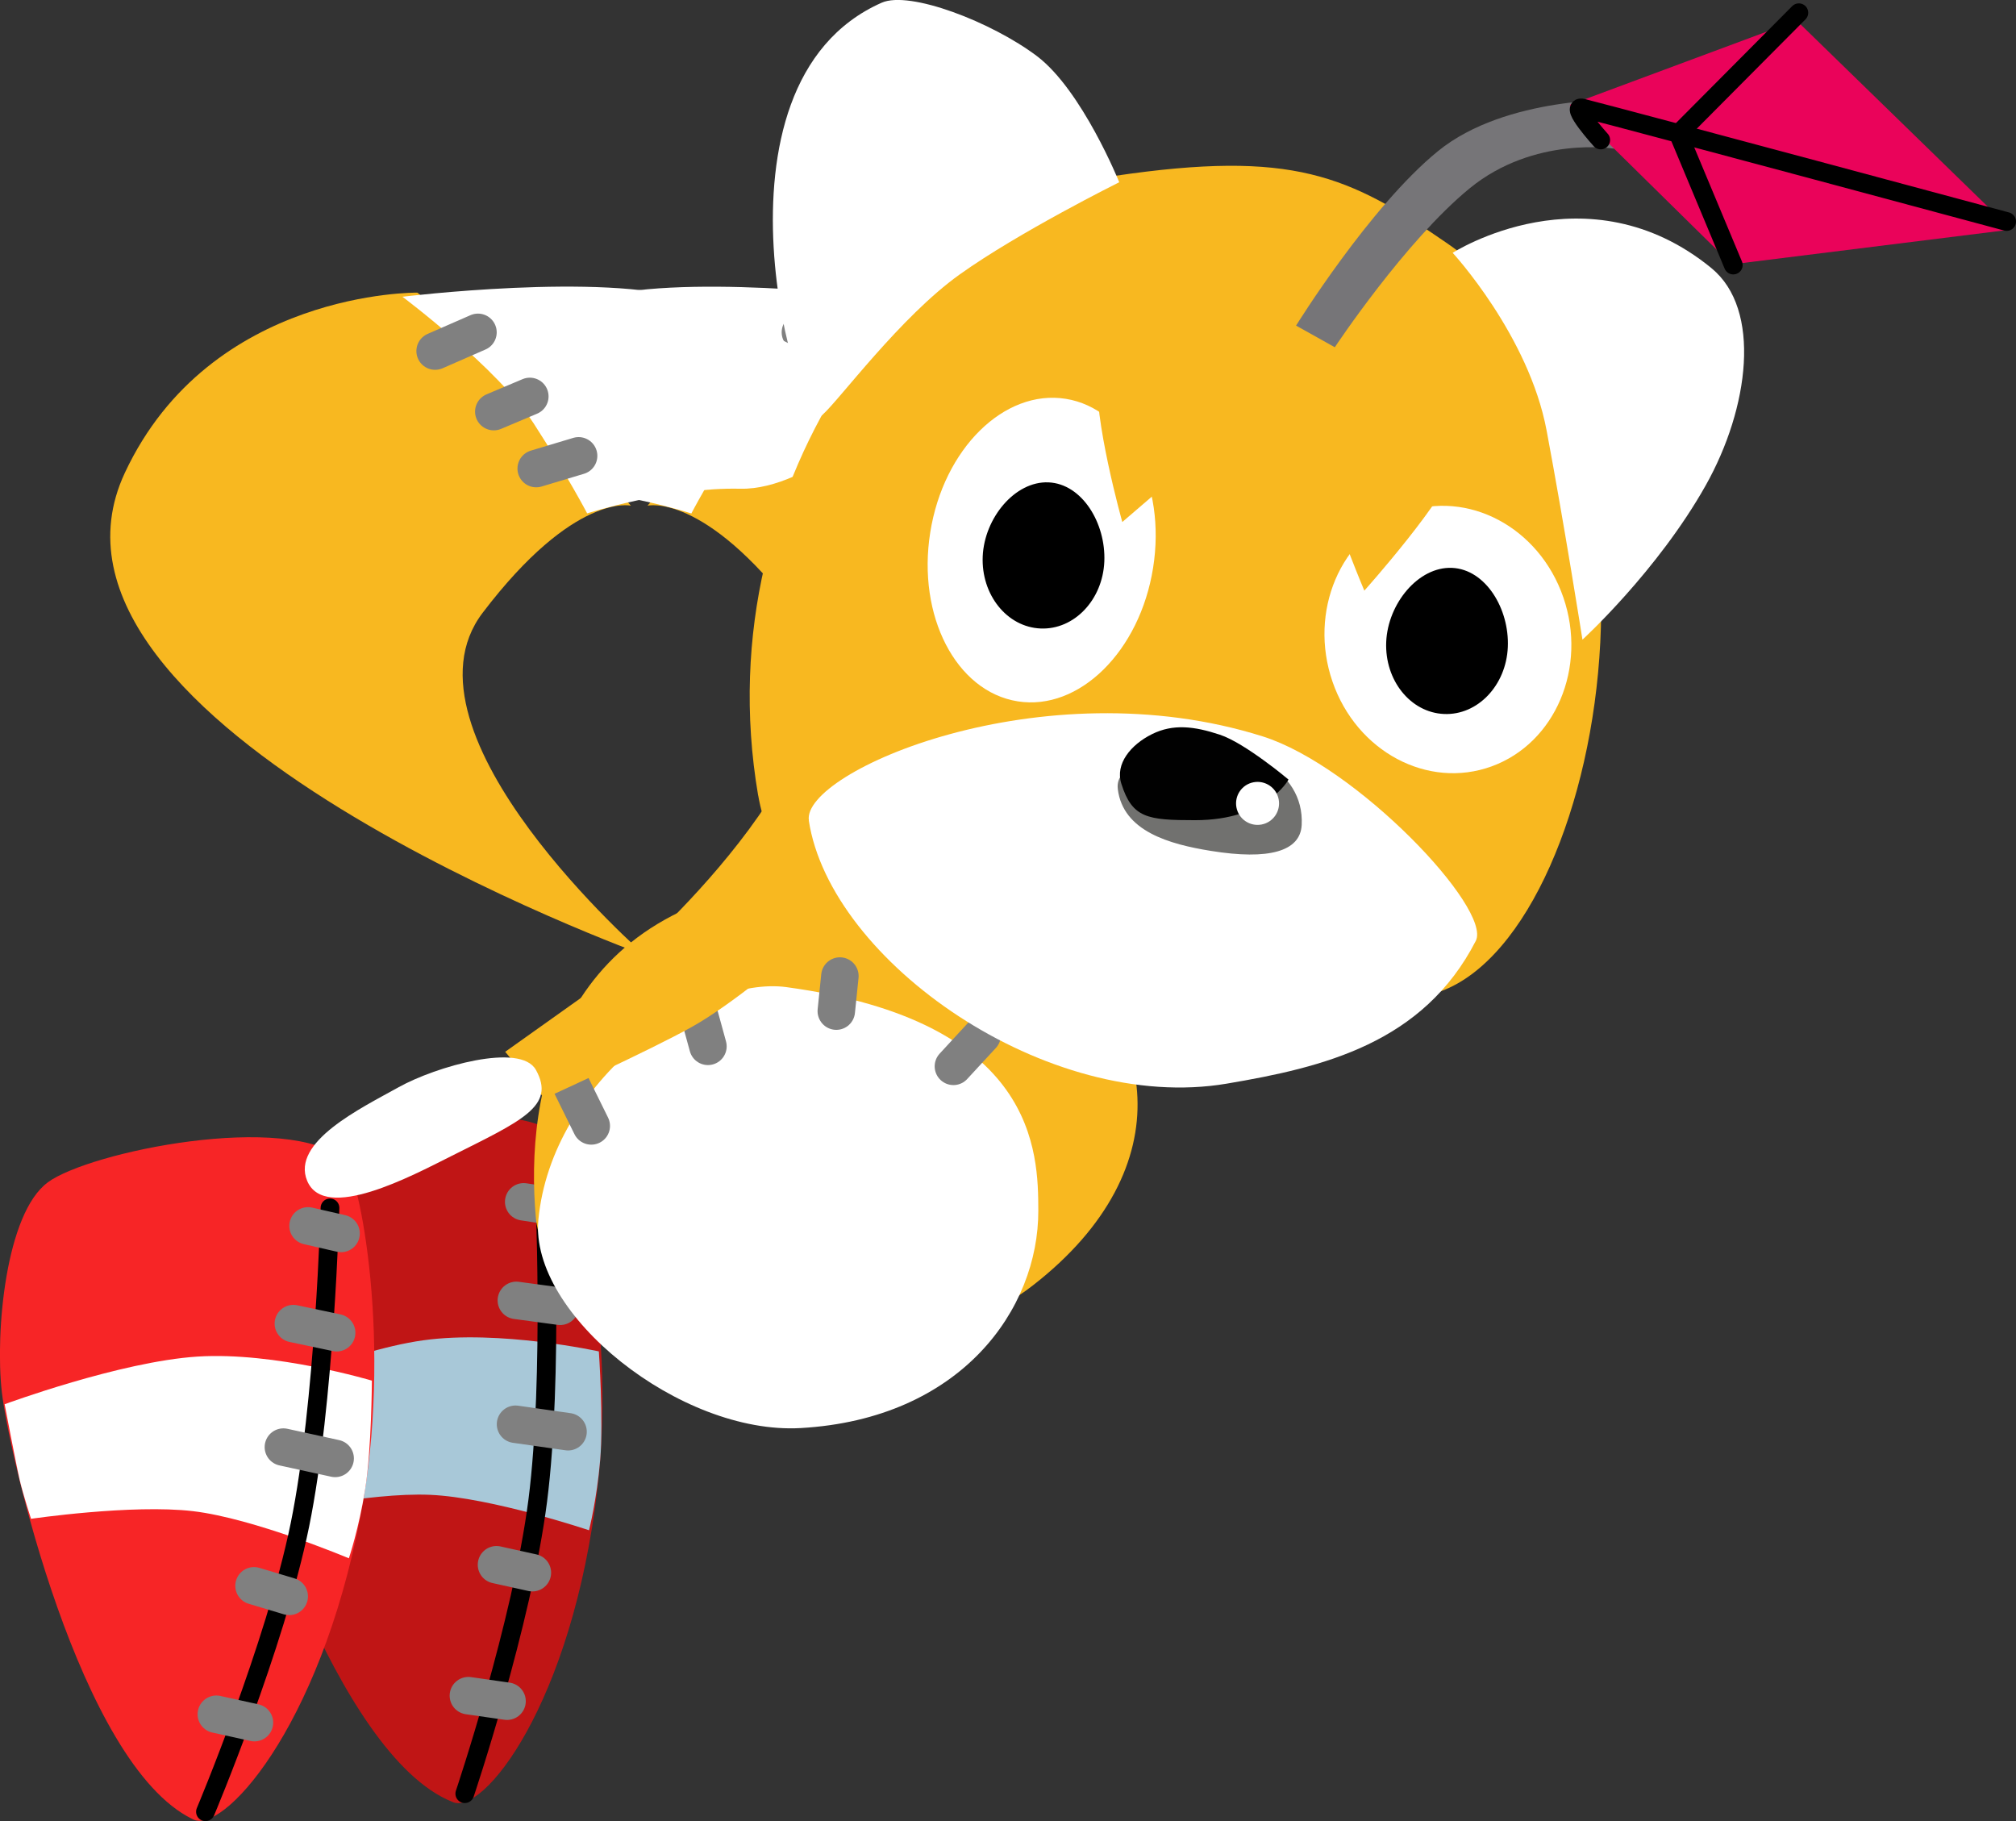 <svg version="1.1" xmlns="http://www.w3.org/2000/svg" xmlns:xlink="http://www.w3.org/1999/xlink" width="26.905" height="24.302" viewBox="0,0,26.905,24.302"><rect x="0" y="0" width="26.905" height="24.302" fill="#333333" stroke="none"/><g transform="translate(-228.465,-170.485)"><g data-paper-data="{&quot;isPaintingLayer&quot;:true}" fill-rule="nonzero" stroke-linejoin="miter" stroke-miterlimit="10" stroke-dasharray="" stroke-dashoffset="0" style="mix-blend-mode: normal"><g data-paper-data="{&quot;index&quot;:null}"><g stroke="none" stroke-width="0" stroke-linecap="butt"><path d="M239.956,174.39c0,0 2.762,-0.036 3.904,2.405c1.576,3.369 -6.942,6.438 -6.942,6.438c0,0 3.392,-2.959 2.167,-4.57c-1.225,-1.611 -1.978,-1.43 -1.978,-1.43c0,0 0.803,-0.937 1.136,-1.473z" fill="#f8b820"/><path d="M237.691,177.337c0,0 -1.094,-0.351 -2.042,-0.329c-0.948,0.022 -2.069,-1.137 -2.069,-1.137c0,0 1.632,-1.022 2.761,-1.387c1.128,-0.366 3.815,-0.038 3.815,-0.038c0,0 -1.28,0.961 -1.746,1.683c-0.466,0.722 -0.719,1.209 -0.719,1.209z" fill="#ffffff"/></g><path d="M238.37,176.738l-0.566,-0.17" fill="none" stroke="#808080" stroke-width="0.5" stroke-linecap="round"/><path d="M238.455,175.775l0.481,0.203" fill="none" stroke="#808080" stroke-width="0.5" stroke-linecap="round"/><path d="M239.147,174.92l0.572,0.25" fill="none" stroke="#808080" stroke-width="0.5" stroke-linecap="round"/></g><g data-paper-data="{&quot;index&quot;:null}"><path d="M231.946,186.202c0.525,-0.452 3.12,-1.183 3.922,-0.595c0.219,0.16 0.841,2.416 0.571,4.737c-0.336,2.885 -1.538,4.389 -1.94,4.185c-1.554,-0.624 -2.807,-4.705 -2.956,-5.497c-0.149,-0.792 -0.122,-2.378 0.403,-2.83z" fill="#c01515" stroke="none" stroke-width="0" stroke-linecap="butt"/><path d="M232.057,190.695c0,0 -0.127,-0.307 -0.19,-0.51c-0.063,-0.203 -0.274,-0.989 -0.274,-0.989c0,0 1.495,-0.683 2.52,-0.825c1.025,-0.143 2.344,0.148 2.344,0.148c0,0 0.064,0.914 0.018,1.447c-0.045,0.533 -0.149,0.94 -0.149,0.94c0,0 -1.302,-0.438 -2.121,-0.473c-0.819,-0.036 -2.148,0.262 -2.148,0.262z" fill="#a8c8d8" stroke="none" stroke-width="0" stroke-linecap="butt"/><path d="M235.729,186.262c0,0 0.123,2.602 -0.087,4.246c-0.21,1.644 -0.974,3.913 -0.974,3.913" fill="none" stroke="#000000" stroke-width="0.25" stroke-linecap="round"/><path d="M235.454,186.523l0.447,0.068" fill="none" stroke="#808080" stroke-width="0.5" stroke-linecap="round"/><path d="M235.941,187.917l-0.585,-0.079" fill="none" stroke="#808080" stroke-width="0.5" stroke-linecap="round"/><path d="M235.57,191.472l-0.479,-0.106" fill="none" stroke="#808080" stroke-width="0.5" stroke-linecap="round"/><path d="M234.716,193.113l0.516,0.074" fill="none" stroke="#808080" stroke-width="0.5" stroke-linecap="round"/><path d="M235.345,189.491l0.701,0.1" fill="none" stroke="#808080" stroke-width="0.5" stroke-linecap="round"/></g><path d="M238.34,184.311c0,0 0.763,-0.542 1.198,-0.852c0.435,-0.31 1.155,-0.823 1.155,-0.823l1.467,0.365c0,0 -0.762,0.659 -1.32,0.973c-0.558,0.314 -1.976,0.959 -1.976,0.959z" data-paper-data="{&quot;index&quot;:null}" fill="#f8b820" stroke="none" stroke-width="0" stroke-linecap="butt"/><path d="M238.75,184.551c0.27,0.486 -0.19,0.679 -1.14,1.156c-0.509,0.255 -1.678,0.882 -1.912,0.326c-0.219,-0.521 0.724,-0.974 1.221,-1.251c0.498,-0.277 1.626,-0.6 1.831,-0.231z" data-paper-data="{&quot;index&quot;:null}" fill="#ffffff" stroke="none" stroke-width="0" stroke-linecap="butt"/><g data-paper-data="{&quot;index&quot;:null}"><path d="M239.232,182.23c1.539,-0.124 2.03,0.057 3.097,0.774c1.59,1.069 1.945,3.06 -0.079,4.634c-2.051,1.596 -6.471,0.88 -6.633,-0.898c-0.151,-1.653 0.282,-4.243 3.616,-4.511z" fill="#f8b820" stroke="none" stroke-width="0" stroke-linecap="butt"/><path d="M238.961,183.658c3.345,0.454 3.359,2.21 3.361,2.982c0.004,1.313 -1.029,2.78 -3.172,2.902c-1.604,0.091 -3.62,-1.521 -3.5,-2.78c0.177,-1.866 2.157,-3.261 3.312,-3.104z" fill="#ffffff" stroke="none" stroke-width="0" stroke-linecap="butt"/><path d="M241.572,184.3l-0.383,0.415" fill="none" stroke="#808080" stroke-width="0.5" stroke-linecap="round"/><path d="M239.674,183.51l-0.048,0.468" fill="none" stroke="#808080" stroke-width="0.5" stroke-linecap="round"/><path d="M237.678,183.591l0.235,0.857" fill="none" stroke="#808080" stroke-width="0.5" stroke-linecap="round"/><path d="M236.066,184.922l0.29,0.588" fill="none" stroke="#808080" stroke-width="0.5" stroke-linecap="round"/></g><g data-paper-data="{&quot;index&quot;:null}"><g><path d="M229.101,186.264c0.557,-0.412 3.2,-0.949 3.955,-0.303c0.206,0.176 0.66,2.472 0.218,4.767c-0.549,2.852 -1.859,4.263 -2.244,4.03c-1.504,-0.737 -2.451,-4.9 -2.541,-5.701c-0.09,-0.8 0.054,-2.38 0.612,-2.792z" fill="#f72526" stroke="none" stroke-width="0" stroke-linecap="butt"/><path d="M228.879,190.753c0,0 -0.104,-0.316 -0.152,-0.522c-0.048,-0.207 -0.2,-1.007 -0.2,-1.007c0,0 1.542,-0.57 2.575,-0.636c1.033,-0.066 2.326,0.321 2.326,0.321c0,0 -0.004,0.916 -0.089,1.445c-0.084,0.529 -0.218,0.926 -0.218,0.926c0,0 -1.266,-0.533 -2.08,-0.629c-0.814,-0.096 -2.162,0.102 -2.162,0.102z" fill="#ffffff" stroke="none" stroke-width="0" stroke-linecap="butt"/><path d="M232.869,186.604c0,0 -0.07,2.604 -0.401,4.228c-0.331,1.624 -1.261,3.83 -1.261,3.83" fill="none" stroke="#000000" stroke-width="0.25" stroke-linecap="round"/><path d="M232.576,186.844l0.441,0.101" fill="none" stroke="#808080" stroke-width="0.5" stroke-linecap="round"/><path d="M232.958,188.27l-0.578,-0.122" fill="none" stroke="#808080" stroke-width="0.5" stroke-linecap="round"/><path d="M231.855,191.647l0.47,0.141" fill="none" stroke="#808080" stroke-width="0.5" stroke-linecap="round"/><path d="M231.352,193.361l0.509,0.112" fill="none" stroke="#808080" stroke-width="0.5" stroke-linecap="round"/><path d="M232.938,189.947l-0.691,-0.151" fill="none" stroke="#808080" stroke-width="0.5" stroke-linecap="round"/></g><path d="M235.207,184.521c0,0 0.763,-0.542 1.198,-0.852c0.435,-0.31 1.155,-0.823 1.155,-0.823l1.467,0.365c0,0 -0.762,0.659 -1.32,0.973c-0.558,0.314 -1.976,0.959 -1.976,0.959z" fill="#f8b820" stroke="none" stroke-width="0" stroke-linecap="butt"/><path d="M235.617,184.762c0.27,0.486 -0.19,0.679 -1.14,1.156c-0.509,0.255 -1.678,0.882 -1.912,0.326c-0.219,-0.521 0.724,-0.974 1.221,-1.251c0.498,-0.277 1.626,-0.6 1.831,-0.231z" fill="#ffffff" stroke="none" stroke-width="0" stroke-linecap="butt"/></g><g data-paper-data="{&quot;index&quot;:null}"><g stroke="none" stroke-width="0" stroke-linecap="butt"><path d="M235.748,175.76c0.333,0.536 1.136,1.473 1.136,1.473c0,0 -0.753,-0.181 -1.978,1.43c-1.225,1.611 2.167,4.57 2.167,4.57c0,0 -8.518,-3.069 -6.942,-6.438c1.142,-2.441 3.904,-2.405 3.904,-2.405z" fill="#f8b820"/><path d="M235.582,176.128c-0.466,-0.722 -1.746,-1.683 -1.746,-1.683c0,0 2.686,-0.328 3.815,0.038c1.128,0.366 2.761,1.387 2.761,1.387c0,0 -1.12,1.159 -2.069,1.137c-0.948,-0.022 -2.042,0.329 -2.042,0.329c0,0 -0.253,-0.487 -0.719,-1.209z" fill="#ffffff"/></g><path d="M235.621,176.738l0.566,-0.17" fill="none" stroke="#808080" stroke-width="0.5" stroke-linecap="round"/><path d="M235.055,175.978l0.481,-0.203" fill="none" stroke="#808080" stroke-width="0.5" stroke-linecap="round"/><path d="M234.272,175.17l0.572,-0.25" fill="none" stroke="#808080" stroke-width="0.5" stroke-linecap="round"/></g><path d="M238.583,181.1c-0.74,-4.335 2.305,-7.906 4.753,-8.267c2.384,-0.352 3.129,-0.008 4.447,0.902c3.392,2.344 2.066,9.593 -0.299,10.036c-2.784,0.522 -8.411,0.193 -8.9,-2.67z" data-paper-data="{&quot;index&quot;:null}" fill="#f8b820" stroke="none" stroke-width="0" stroke-linecap="butt"/><path d="M239.26,181.433c-0.098,-0.646 3.106,-2.052 6.057,-1.121c1.254,0.395 3.059,2.297 2.844,2.728c-0.702,1.366 -2.028,1.687 -3.325,1.906c-2.387,0.403 -5.291,-1.631 -5.577,-3.512z" data-paper-data="{&quot;index&quot;:null}" fill="#ffffff" stroke="none" stroke-width="0" stroke-linecap="butt"/><path d="M239.442,176.021c-0.317,0.277 -1.685,-4.406 0.79,-5.5c0.373,-0.165 1.469,0.258 2.072,0.713c0.603,0.456 1.098,1.683 1.098,1.683c0,0 -1.338,0.665 -2.13,1.231c-0.792,0.566 -1.607,1.676 -1.83,1.872z" data-paper-data="{&quot;index&quot;:null}" fill="#ffffff" stroke="none" stroke-width="0" stroke-linecap="butt"/><path d="M251.308,174.066c0.668,0.547 0.503,1.862 -0.08,2.898c-0.643,1.143 -1.644,2.057 -1.644,2.057c0,0 -0.239,-1.517 -0.478,-2.789c-0.238,-1.272 -1.254,-2.373 -1.254,-2.373c0,0 1.794,-1.155 3.456,0.206z" data-paper-data="{&quot;index&quot;:null}" fill="#ffffff" stroke="none" stroke-width="0" stroke-linecap="butt"/><g data-paper-data="{&quot;index&quot;:null}" stroke="none" stroke-width="0" stroke-linecap="butt"><path d="M246.248,179.581c-0.322,-0.935 0.106,-1.945 0.957,-2.255c0.851,-0.31 1.802,0.196 2.124,1.131c0.322,0.935 -0.106,1.945 -0.957,2.255c-0.851,0.31 -1.802,-0.196 -2.124,-1.131z" fill="#ffffff"/><path d="M248.588,179.12c-0.022,0.512 -0.403,0.912 -0.851,0.893c-0.448,-0.019 -0.794,-0.45 -0.772,-0.962c0.022,-0.512 0.43,-1.007 0.878,-0.988c0.448,0.019 0.767,0.545 0.745,1.057z" fill="#000000"/></g><g data-paper-data="{&quot;index&quot;:null}" stroke="none" stroke-width="0" stroke-linecap="butt"><path d="M242.688,175.807c0.821,0.131 1.344,1.14 1.166,2.255c-0.177,1.115 -0.987,1.913 -1.808,1.782c-0.821,-0.131 -1.344,-1.14 -1.166,-2.255c0.177,-1.115 0.987,-1.913 1.808,-1.782z" fill="#ffffff"/><path d="M243.203,177.979c-0.022,0.512 -0.403,0.912 -0.851,0.893c-0.448,-0.019 -0.794,-0.45 -0.772,-0.962c0.022,-0.512 0.43,-1.007 0.878,-0.988c0.448,0.019 0.767,0.545 0.745,1.057z" fill="#000000"/></g><path d="M243.443,177.452c0,0 -0.395,-1.409 -0.327,-1.985c0.094,-0.798 0.843,-1.26 0.843,-1.26l3.852,0.874c0,0 0.206,1.033 0.084,1.584c-0.098,0.445 -1.222,1.702 -1.222,1.702c0,0 -0.33,-0.781 -0.499,-1.359c-0.169,-0.578 -0.365,-1.59 -0.365,-1.59l-2.366,2.033z" data-paper-data="{&quot;index&quot;:null}" fill="#f8b820" stroke="none" stroke-width="0" stroke-linecap="butt"/><g data-paper-data="{&quot;index&quot;:null}" stroke="none" stroke-width="0" stroke-linecap="butt"><path d="M244.463,180.494c0.552,-0.103 1.413,0.245 1.374,1c-0.018,0.353 -0.437,0.471 -1.211,0.346c-0.554,-0.089 -1.173,-0.261 -1.243,-0.824c-0.043,-0.351 0.529,-0.419 1.08,-0.522z" fill="#71716f"/><path d="M243.43,180.943c-0.084,-0.264 0.125,-0.52 0.409,-0.661c0.284,-0.141 0.566,-0.105 0.905,0.007c0.339,0.112 0.917,0.599 0.917,0.599c0,0 -0.287,0.542 -1.247,0.542c-0.635,0 -0.839,-0.027 -0.984,-0.487z" fill="#010101"/><path d="M244.966,181.259c-0.029,-0.156 0.073,-0.306 0.229,-0.335c0.156,-0.029 0.306,0.073 0.335,0.229c0.029,0.156 -0.073,0.306 -0.229,0.335c-0.156,0.029 -0.306,-0.073 -0.335,-0.229z" fill="#ffffff"/></g><g data-paper-data="{&quot;index&quot;:null}"><path d="M245.762,174.83c0,0 0.985,-1.59 1.895,-2.329c0.909,-0.739 2.458,-0.685 2.458,-0.685l-0.109,0.653c0,0 -1.065,-0.176 -1.927,0.529c-0.862,0.705 -1.8,2.121 -1.8,2.121z" fill="#767578" stroke="none" stroke-width="0" stroke-linecap="butt"/><path d="M249.413,171.885l3.029,-1.126l2.865,2.789l-3.732,0.465z" fill="#ea035a" stroke="none" stroke-width="0" stroke-linecap="butt"/><path d="M249.828,172.353c0,0 -0.427,-0.472 -0.242,-0.425c0.727,0.185 5.659,1.513 5.659,1.513" fill="none" stroke="#000000" stroke-width="0.25" stroke-linecap="round"/><path d="M251.597,174.022l-0.732,-1.751l1.607,-1.616" fill="none" stroke="#000000" stroke-width="0.25" stroke-linecap="round"/></g></g></g></svg>